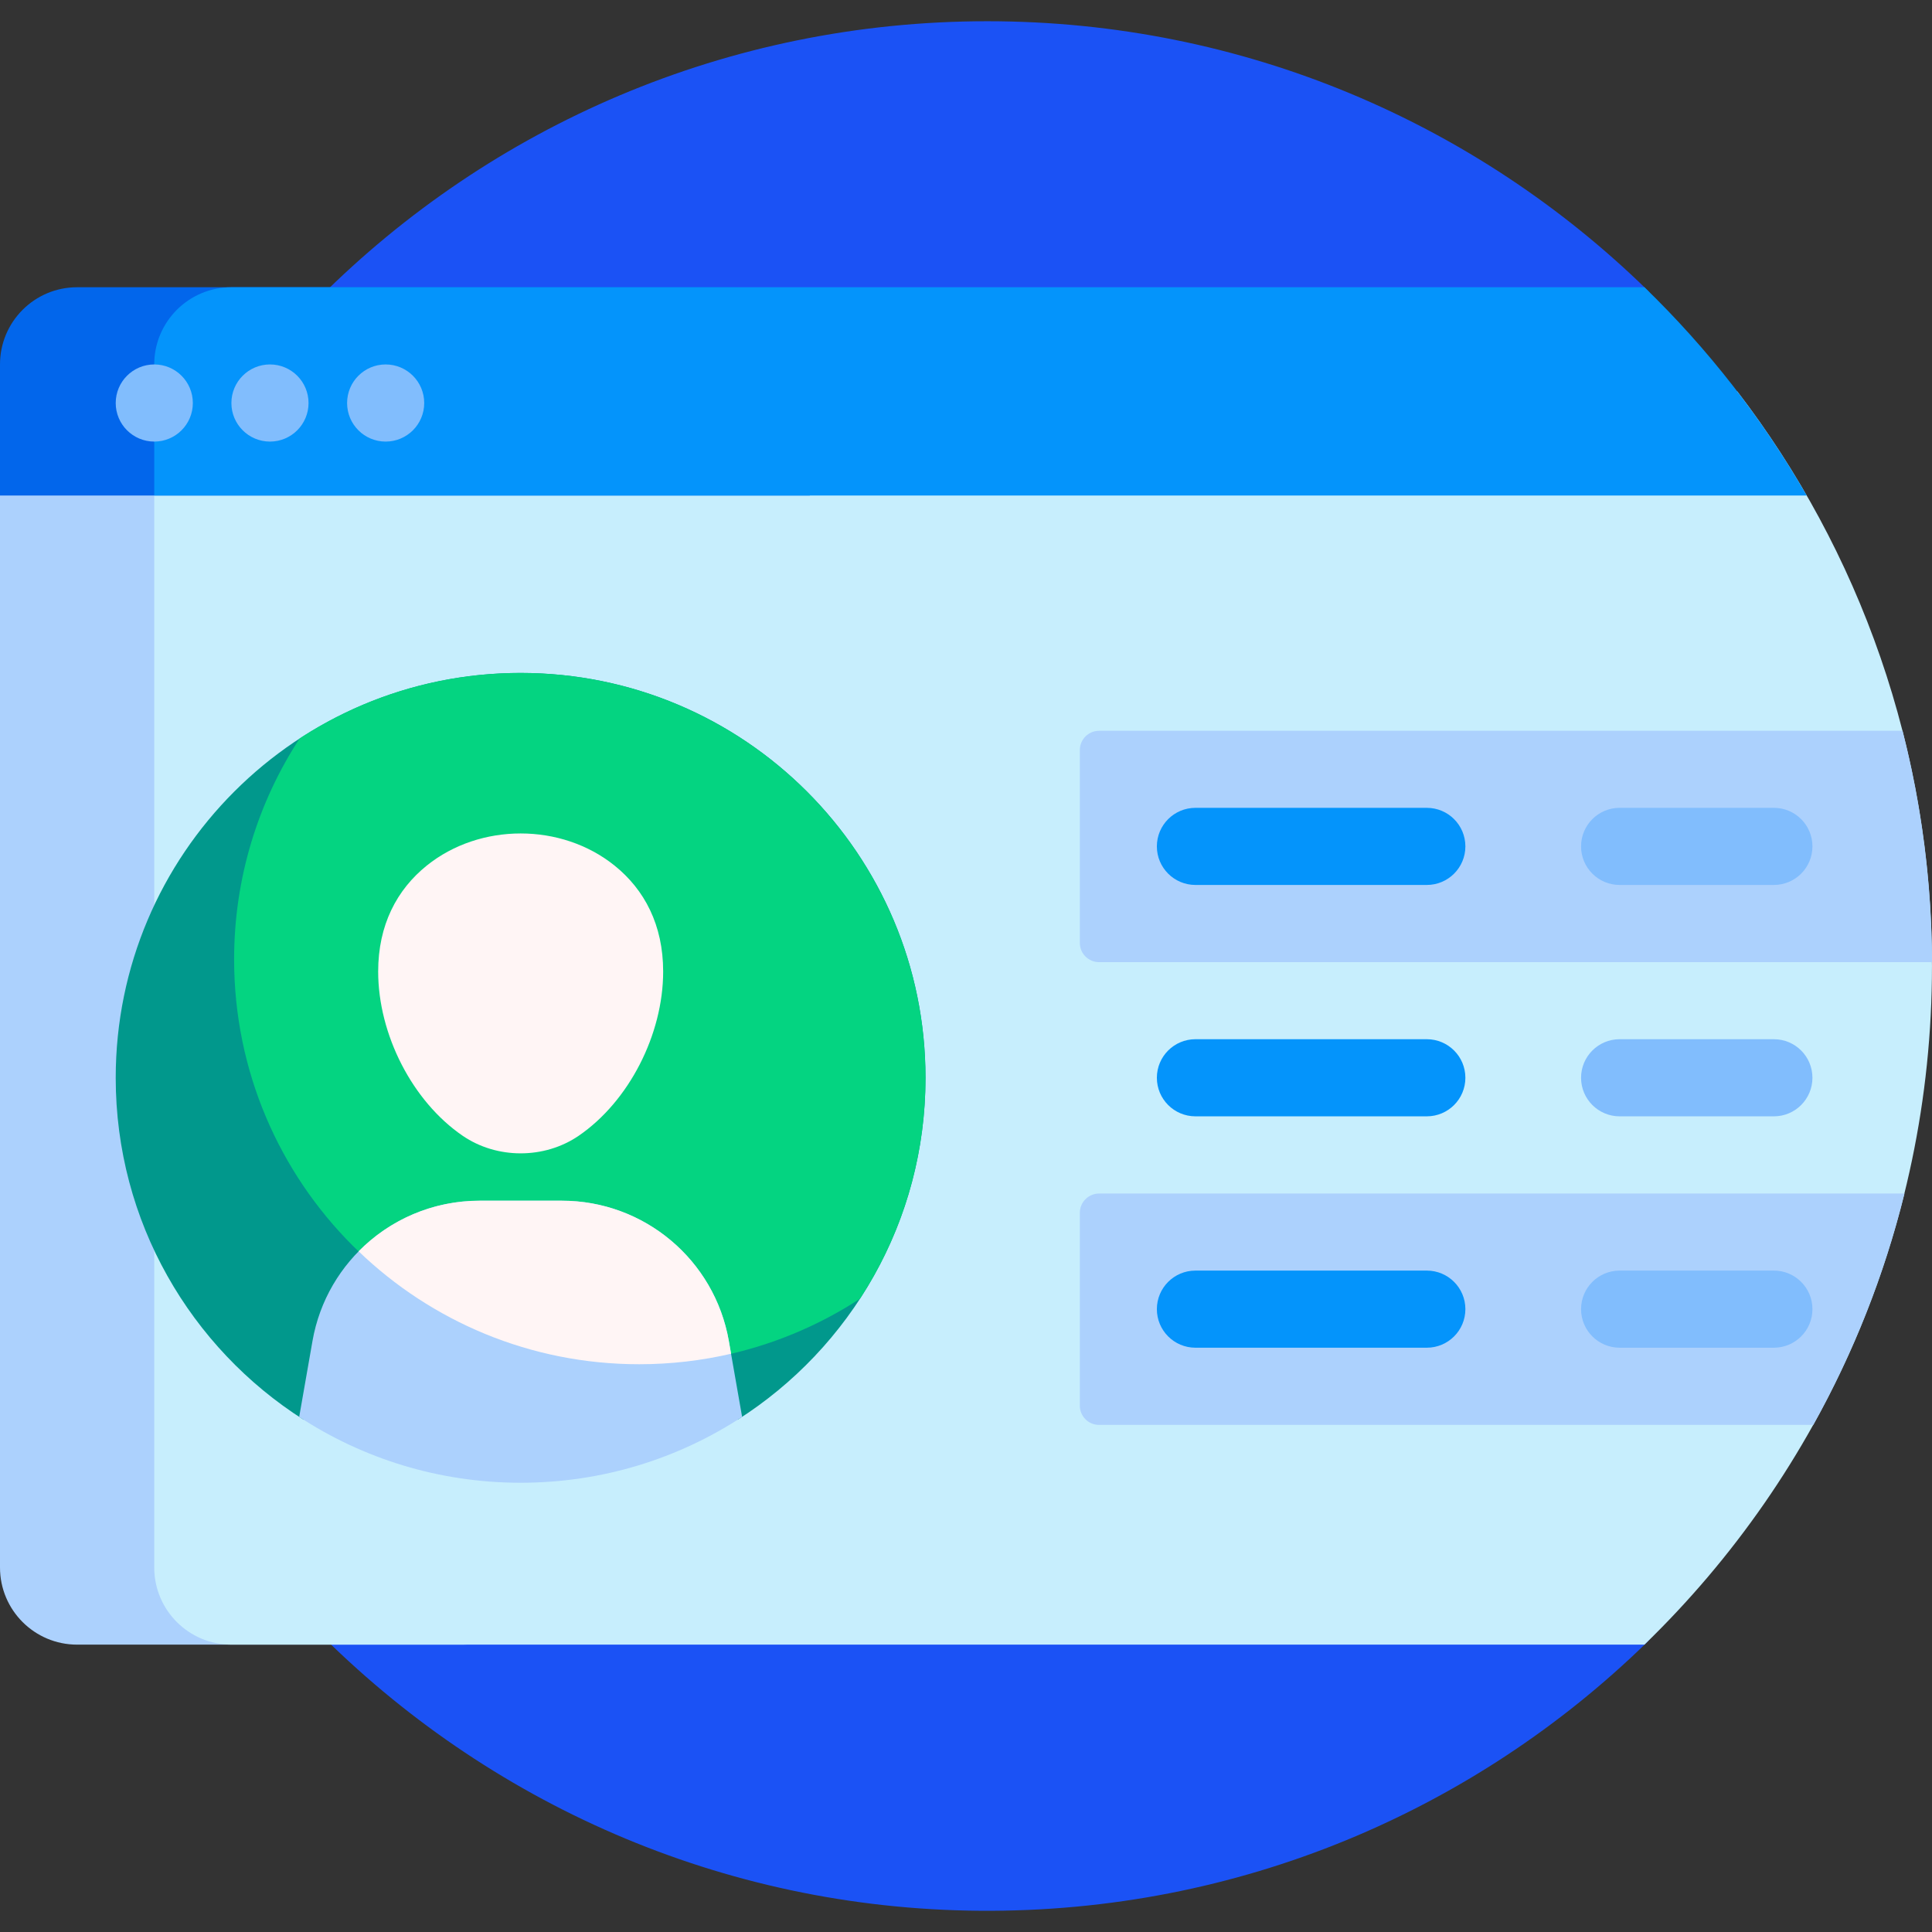 <svg width="96" height="96" viewBox="0 0 96 96" fill="none" xmlns="http://www.w3.org/2000/svg">
<rect x="0" y="0" width="96" height="96" fill="#333333" stroke="none"/>
<path d="M81.816 81.626C73.277 89.947 61.58 95.043 48.693 94.945C22.956 94.751 2.063 73.653 2.109 47.915C2.156 22.027 23.157 1.055 49.056 1.055C61.806 1.055 73.37 6.138 81.83 14.389C82.409 14.953 82.422 15.875 81.879 16.474C74.323 24.807 69.719 35.866 69.719 48.001C69.719 60.135 74.323 71.195 81.879 79.527C82.427 80.132 82.401 81.057 81.816 81.626Z" fill="#1B52F5"/>
<path d="M26.826 23.278V77.888C26.826 80.005 25.111 81.721 22.994 81.721H3.832C1.716 81.721 0 80.005 0 77.888V23.278C0 21.161 1.716 19.445 3.832 19.445H22.994C25.111 19.445 26.826 21.161 26.826 23.278Z" fill="#ACD1FD"/>
<path d="M86.323 19.445C92.392 27.356 95.999 37.255 95.999 47.996C95.999 61.231 90.523 73.187 81.712 81.721H11.496C9.38 81.721 7.664 80.005 7.664 77.888V19.445H86.323Z" fill="#C7EEFD"/>
<path d="M40.239 18.106V24.621H0V18.106C0 15.989 1.716 14.273 3.832 14.273H36.407C38.524 14.273 40.239 15.989 40.239 18.106Z" fill="#0266EB"/>
<path d="M89.774 24.621H7.664V18.106C7.664 15.989 9.38 14.273 11.496 14.273H81.712C84.856 17.319 87.576 20.801 89.774 24.621Z" fill="#0494FB"/>
<path d="M9.582 20.026C9.582 21.084 8.724 21.942 7.666 21.942C6.608 21.942 5.75 21.084 5.75 20.026C5.75 18.967 6.608 18.109 7.666 18.109C8.724 18.109 9.582 18.967 9.582 20.026ZM13.415 18.109C12.356 18.109 11.498 18.967 11.498 20.026C11.498 21.084 12.356 21.942 13.415 21.942C14.473 21.942 15.331 21.084 15.331 20.026C15.331 18.967 14.473 18.109 13.415 18.109ZM19.163 18.109C18.105 18.109 17.247 18.967 17.247 20.026C17.247 21.084 18.105 21.942 19.163 21.942C20.221 21.942 21.079 21.084 21.079 20.026C21.079 18.967 20.221 18.109 19.163 18.109Z" fill="#81BDFD"/>
<path d="M53.656 46.851V37.271C53.656 36.742 54.085 36.312 54.614 36.312H94.537C95.479 39.99 95.987 43.842 96.003 47.809H54.614C54.085 47.809 53.656 47.38 53.656 46.851ZM53.656 60.265V69.845C53.656 70.374 54.085 70.803 54.614 70.803H90.103C92.092 67.232 93.628 63.374 94.633 59.306H54.614C54.085 59.306 53.656 59.736 53.656 60.265Z" fill="#ACD1FD"/>
<path d="M57.484 42.057C57.484 40.998 58.342 40.141 59.401 40.141H70.897C71.956 40.141 72.814 40.998 72.814 42.057C72.814 43.115 71.956 43.973 70.897 43.973H59.401C58.342 43.973 57.484 43.115 57.484 42.057ZM70.897 51.638H59.401C58.342 51.638 57.484 52.495 57.484 53.554C57.484 54.612 58.342 55.47 59.401 55.47H70.897C71.956 55.47 72.814 54.612 72.814 53.554C72.814 52.495 71.956 51.638 70.897 51.638ZM70.897 63.135H59.401C58.342 63.135 57.484 63.992 57.484 65.051C57.484 66.109 58.342 66.967 59.401 66.967H70.897C71.956 66.967 72.814 66.109 72.814 65.051C72.814 63.992 71.956 63.135 70.897 63.135Z" fill="#0494FB"/>
<path d="M78.562 42.057C78.562 40.998 79.42 40.141 80.479 40.141H88.143C89.202 40.141 90.059 40.998 90.059 42.057C90.059 43.115 89.202 43.973 88.143 43.973H80.479C79.42 43.973 78.562 43.115 78.562 42.057ZM88.143 63.135H80.479C79.42 63.135 78.562 63.992 78.562 65.051C78.562 66.109 79.42 66.967 80.479 66.967H88.143C89.202 66.967 90.059 66.109 90.059 65.051C90.059 63.992 89.202 63.135 88.143 63.135ZM88.143 51.638H80.479C79.42 51.638 78.562 52.495 78.562 53.554C78.562 54.612 79.42 55.47 80.479 55.47H88.143C89.202 55.47 90.059 54.612 90.059 53.554C90.059 52.495 89.202 51.638 88.143 51.638Z" fill="#81BDFD"/>
<path d="M5.75 53.557C5.75 42.445 14.758 33.438 25.87 33.438C36.982 33.438 45.989 42.445 45.989 53.557C45.989 60.702 42.265 66.977 36.652 70.547C33.398 69.238 29.738 68.503 25.87 68.503C22.001 68.503 18.342 69.238 15.088 70.547C9.474 66.977 5.75 60.702 5.75 53.557Z" fill="#01988C"/>
<path d="M45.986 53.557C45.986 57.607 44.789 61.378 42.73 64.534C39.573 66.593 35.803 67.79 31.753 67.79C20.641 67.79 11.633 58.782 11.633 47.67C11.633 43.62 12.829 39.85 14.889 36.693C18.045 34.634 21.816 33.438 25.866 33.438C36.978 33.438 45.986 42.445 45.986 53.557Z" fill="#04D481"/>
<path d="M25.871 73.677C29.932 73.677 33.712 72.474 36.875 70.404L36.215 66.635C35.51 62.604 32.01 59.664 27.919 59.664H23.823C19.732 59.664 16.232 62.604 15.527 66.635L14.867 70.404C18.029 72.474 21.81 73.677 25.871 73.677Z" fill="#ACD1FD"/>
<path d="M36.327 67.267C34.859 67.608 33.33 67.788 31.759 67.788C26.348 67.788 21.436 65.652 17.82 62.178C19.359 60.614 21.496 59.662 23.824 59.662H27.919C32.011 59.662 35.51 62.602 36.216 66.633L36.327 67.267ZM22.99 56.436C24.691 57.6 27.052 57.6 28.754 56.436C31.255 54.724 32.952 51.4 32.952 48.274C32.952 45.967 32.028 44.209 30.537 43.01C27.892 40.882 23.852 40.882 21.206 43.01C19.716 44.209 18.791 45.967 18.791 48.274C18.791 51.4 20.488 54.724 22.99 56.436Z" fill="#FFF5F5"/>
</svg>
